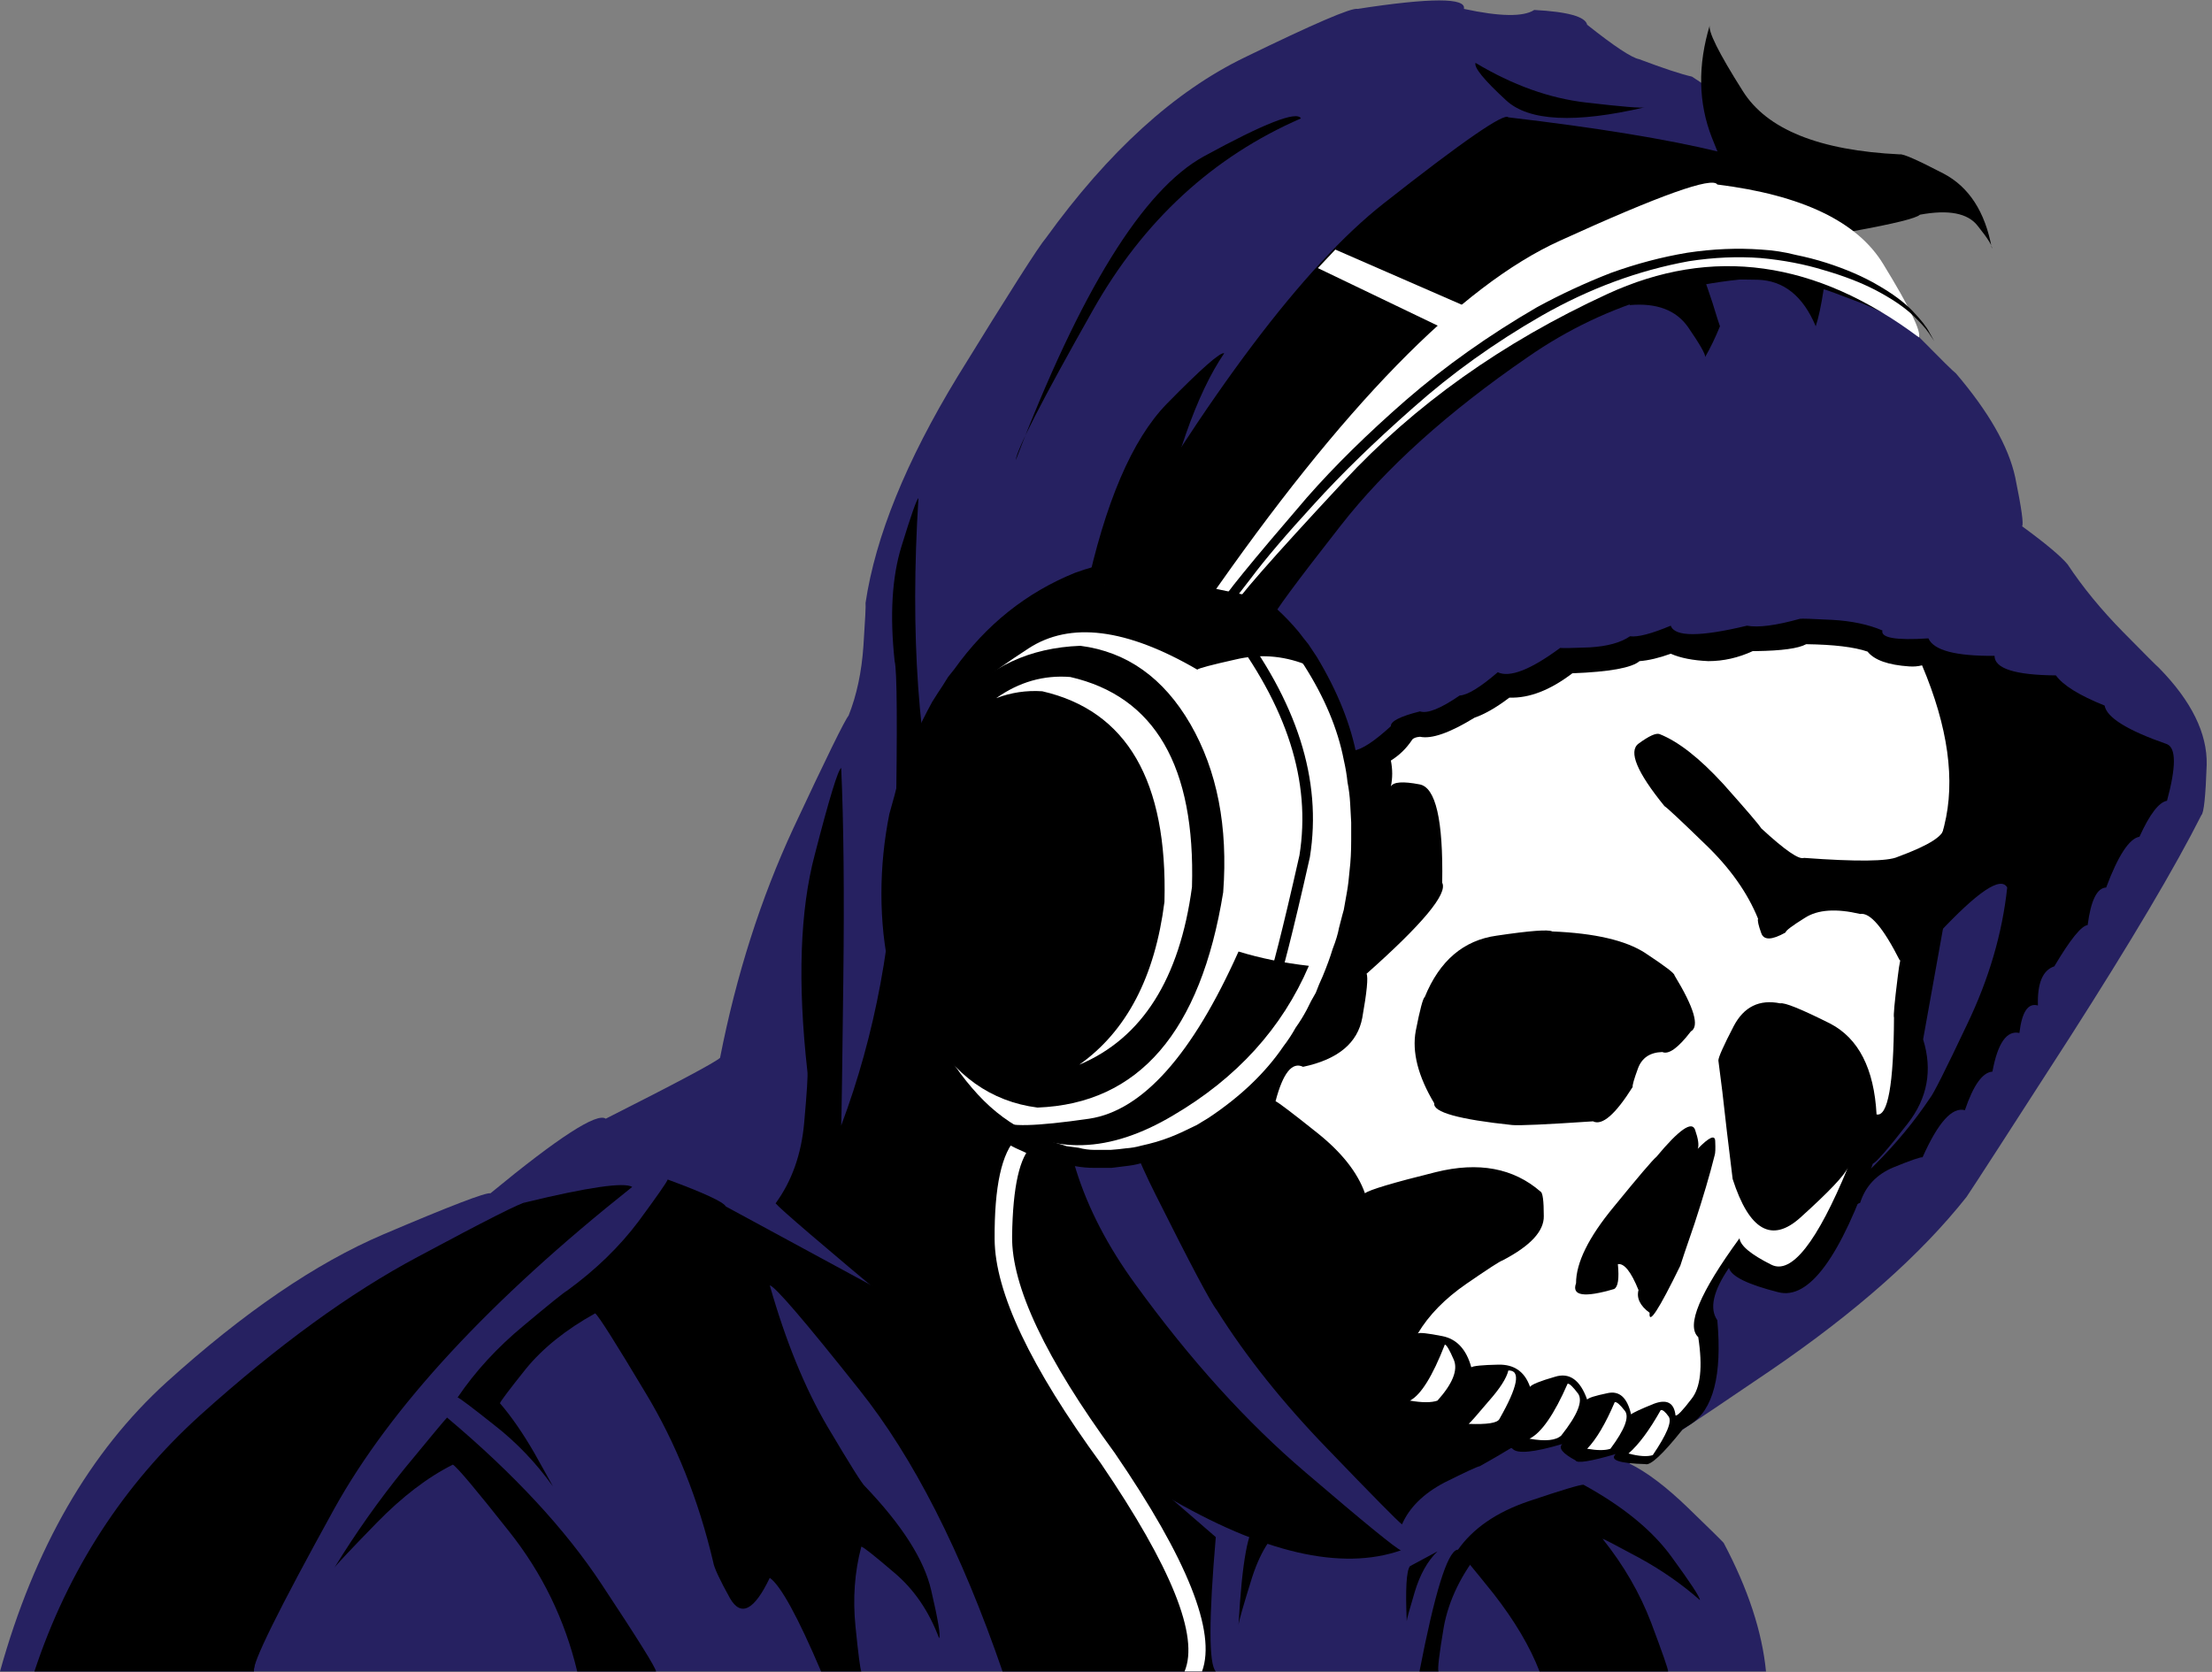 <?xml version="1.0" encoding="UTF-8" standalone="no"?>
<svg
   xmlns:dc="http://purl.org/dc/elements/1.1/"
   xmlns:cc="http://creativecommons.org/ns#"
   xmlns:rdf="http://www.w3.org/1999/02/22-rdf-syntax-ns#"
   xmlns:svg="http://www.w3.org/2000/svg"
   xmlns="http://www.w3.org/2000/svg"
   viewBox="0 0 278.667 210.667"
   height="210.667"
   width="278.667"
   xml:space="preserve"
   id="svg2"
   version="1.1"><rect x="0" y="0" width="278.667" height="210.667" fill="#808080" stroke="none"/><defs
     id="defs6" /><g
     transform="matrix(1.333,0,0,-1.333,0,210.667)"
     id="g10"><g
       transform="scale(0.1)"
       id="g12"><path
         id="path14"
         style="fill:#262161;fill-opacity:1;fill-rule:evenodd;stroke:none"
         d="m 2040.51,948.98 c -1.99,1.641 -13.32,13.008 -33.99,33.989 -20.66,21.011 -38.16,42.341 -52.5,64.021 -6.36,7.66 -20.66,19.65 -43,35.98 1.64,1.68 -0.51,17.19 -6.53,46.52 -6.33,28.99 -25,61.64 -55.97,97.97 -2.35,1.68 -13.68,12.85 -34.03,33.52 -20.31,20.66 -35.66,41.17 -45.97,61.48 4.64,10.66 -20,40.86 -74.03,90.51 -1.64,2.65 -12.81,16.01 -33.47,40 -21.02,24.02 -41.68,42.34 -62,55 -10.35,2.34 -27.03,7.85 -50,16.52 -7.03,1.33 -23.36,12.15 -49.02,32.5 -1.64,7.66 -18.32,12.31 -50,13.99 -10.31,-6.68 -32.5,-6.33 -66.48,1.01 2.34,10.67 -31.18,10.67 -100.51,0 -5.67,1.33 -41.33,-14.02 -106.99,-46.01 -66.02,-32 -128.52,-88.83 -187.5,-170.51 -6.68,-7.66 -34.5,-51.33 -83.52,-130.98 -48.672,-80 -77.66,-151.37 -86.988,-214.02 0.347,-2.35 -0.352,-15.822 -1.992,-40.509 C 814.34,945.309 809.691,923.32 801.988,903.98 798.359,899.648 781.02,864.301 750,797.969 719.02,731.328 695.859,658.828 680.512,580.469 675.16,575.82 639.18,556.641 572.5,522.969 564.18,528.98 527.852,505.469 463.52,452.461 459.18,453.48 425.352,440.469 361.988,413.48 298.672,386.48 230.512,339.961 157.5,273.98 84.84,207.969 32.34,116.801 0,0.469 h 1669.02 c -3.67,37.652 -17.03,78.16 -40,121.519 -2.03,2.313 -13.16,13.321 -33.51,32.973 -20.67,20 -39.18,34.019 -55.51,42.027 9.02,4.34 53.67,33.832 134.02,88.481 80,54.691 141.49,109.179 184.5,163.511 6.99,10.321 39.64,60.821 98,151.489 57.97,90.66 99.34,160.511 123.99,209.492 2.34,2.027 3.98,17.848 5,47.5 0.66,29.687 -14.34,60.199 -45,91.519" /><path
         id="path16"
         style="fill:#000000;fill-opacity:1;fill-rule:evenodd;stroke:none"
         d="m 1324.02,114.961 c -4.68,1.68 -34.68,26.168 -90,73.519 -55.66,47.34 -109.33,106.68 -161.01,178 -51.99,71.329 -74.651,143.829 -68.01,217.5 -8.012,10.321 5.86,42.149 41.52,95.508 3.64,-6.008 15.47,0.981 35.47,20.981 -1.64,-0.309 -6.99,2.34 -15.97,8.011 -9.03,5.661 -11.18,16.68 -6.53,33 -8.32,-0.66 -31.83,-22.5 -70.47,-65.5 -38.668,-43.011 -43,-102.5 -13,-178.519 -5,0 -13.829,18.519 -26.532,55.508 -12.648,36.992 1.532,93.011 42.5,168.011 1.684,1.989 10.672,21.168 27.032,57.5 16.33,36.68 30.47,79.489 42.5,128.508 0.67,10.672 10.32,60.473 28.99,149.492 18.32,88.68 40.51,152 66.48,190 -3.63,1.33 -21.83,-14.68 -54.49,-48 -32.66,-33.68 -58.16,-93.32 -76.48,-178.99 -1.02,-4.69 -9.03,-33.162 -24.03,-85.51 -15.002,-52.652 -31.99,-100.5 -50.97,-143.511 -2,-0.668 -7.86,-14.141 -17.5,-40.508 -9.34,-26.332 -9.848,-61.641 -1.532,-105.981 -4.328,3.68 -17.968,50 -40.968,138.989 -23.36,89.019 -31.02,197.851 -23.008,326.521 -1.684,-1.01 -6.992,-16.17 -16.024,-45.51 -8.976,-29.02 -11.129,-65.152 -6.476,-108.511 2.34,-8.668 2.648,-62.348 1.008,-160.981 C 844.488,695.469 827.34,602.809 795,516.48 c 0.352,8.68 1.02,54.141 1.988,136.489 1.024,82.34 0.352,149.492 -1.988,201.519 -3.012,-1.679 -11.328,-29.019 -25,-82.027 -13.98,-52.66 -16.328,-120.82 -6.988,-204.492 0.66,-3.008 -0.352,-19.34 -3.012,-48.989 -2.66,-29.679 -11.641,-55 -26.988,-76.011 4.328,-5.309 43.828,-39.137 118.508,-101.489 74.652,-62.652 157.97,-121.011 250,-175 92,-54.019 166.14,-71.171 222.5,-51.519" /><path
         id="path18"
         style="fill:#000000;fill-opacity:1;fill-rule:evenodd;stroke:none"
         d="m 562.5,338.98 c 3.359,-2.648 19.18,-27.648 47.5,-75 28.672,-47.339 50,-100.66 64.02,-160 0.671,-5 5.98,-16.519 15.98,-34.492 10.352,-17.688 22.852,-11.168 37.5,19.492 10.352,-7.34 26.52,-36.832 48.52,-88.512 h 38 c -1.008,1.992 -2.848,16.172 -5.5,42.5 -2.661,26.332 -0.86,51.52 5.5,75.511 2,-0.359 12.308,-8.519 30.98,-24.5 18.672,-15.66 32.852,-36.32 42.5,-61.992 1.68,1.641 -0.82,16.84 -7.5,45.473 -6.641,28.668 -27.5,61.367 -62.5,98.008 -2.34,1.679 -14.141,20.511 -35.512,56.519 -21.328,36.332 -39.488,80.821 -54.488,133.481 5,-0.981 33.16,-33.828 84.488,-98.481 C 863.359,202.66 908.52,113.828 947.5,0.469 h 201.52 c -6.68,6.992 -6.68,49.332 0,126.992 l -190,164.527 -273,147.973 c -2.348,4.34 -20.668,12.848 -55,25.508 -0.668,-2.348 -9.848,-15.508 -27.5,-39.489 -18.008,-23.992 -40.508,-45.82 -67.5,-65.511 -2.661,-1.328 -16.329,-12.348 -41.02,-33.008 -25,-20.66 -45.82,-43.32 -62.5,-67.973 1.988,-0.66 13.52,-9.328 34.488,-26.008 21.024,-16.332 39.532,-35.671 55.512,-58.011 -0.98,1.992 -6.84,12.5 -17.5,31.519 -10.98,18.992 -21.84,34.653 -32.5,46.992 0.352,1.641 8.52,12.5 24.488,32.5 16.024,19.649 37.852,37.149 65.512,52.5" /><path
         id="path20"
         style="fill:#000000;fill-opacity:1;fill-rule:evenodd;stroke:none"
         d="m 1496.52,176.988 c -3.67,0 -20.86,-5.187 -51.52,-15.508 -30.66,-10.351 -53.16,-25.859 -67.5,-46.519 2.34,-1.992 13.67,-15.66 34.02,-40.98 20,-25.66 34.5,-50.152 43.48,-73.512 h 121.52 c 0,2.34 -5.35,17.652 -16.01,46.012 -10.67,28.008 -26.02,54.499 -46.02,79.499 2.03,-0.671 13.52,-6.679 34.53,-18.011 21.33,-11.641 40.47,-25 57.5,-40 0.32,2.34 -8.51,15.859 -26.52,40.511 -18.01,25 -45.82,47.848 -83.48,68.508" /><path
         id="path22"
         style="fill:#000000;fill-opacity:1;fill-rule:evenodd;stroke:none"
         d="m 1882.5,1345.47 c 0.66,2.34 -3.83,9.49 -13.48,21.52 -9.33,11.99 -27.5,15.47 -54.53,10.47 -3.32,-3.32 -24.14,-8.48 -62.5,-15.47 -38.63,-7.03 -75.31,4.65 -110,35 -2.97,2.31 -10.97,20 -23.98,52.97 -13.01,33.01 -13.67,68.67 -1.99,107.03 -2.35,-5.35 8,-26.17 30.97,-62.5 22.7,-36.37 72.19,-56.37 148.52,-60 3.01,0.67 16.68,-5.35 41.01,-18.01 24.34,-12.65 39.65,-36.32 45.98,-71.01" /><path
         id="path24"
         style="fill:#000000;fill-opacity:1;fill-rule:evenodd;stroke:none"
         d="m 1611.52,1242.97 c 0.32,2.65 -5,11.99 -16.01,28.01 -11.33,16.32 -29.85,23.32 -55.51,21.01 l 6.52,15 c 7.66,1.99 17.5,4.14 29.5,6.49 13.98,1.99 25.82,3.82 35.5,5.5 v -4.49 c 0.67,-1.68 2.97,-8.51 7,-20.51 3.67,-11.99 5.97,-19.33 6.99,-21.99 -4.34,-10.66 -8.99,-20.35 -13.99,-29.02" /><path
         id="path26"
         style="fill:#000000;fill-opacity:1;fill-rule:evenodd;stroke:none"
         d="m 1619.49,1313.98 c 3.01,2 16.84,2.66 41.53,2 24.64,-0.67 43,-15.36 55,-43.99 2.65,7.97 5.15,19.65 7.5,35 1.99,-0.35 13.82,-4.69 35.5,-13.01 21.33,-8.36 39.5,-19.18 54.5,-32.5 -0.67,2.35 -12.66,13.32 -36.02,33.01 -23.32,19.34 -52.5,33.63 -87.5,42.97 l -101.99,-5 31.48,-18.48" /><path
         id="path28"
         style="fill:#000000;fill-opacity:1;fill-rule:evenodd;stroke:none"
         d="m 1554.49,1478.98 c -2.65,-1.01 -21.13,0.51 -55.47,4.5 -34.68,3.98 -69.53,16.48 -104.53,37.5 -1.64,-4.34 8.01,-16.18 29.03,-35.51 21.32,-19.65 65,-21.84 130.97,-6.49" /><path
         id="path30"
         style="fill:#000000;fill-opacity:1;fill-rule:evenodd;stroke:none"
         d="M 620,0.469 C 619.691,4.141 602.5,31.641 568.52,82.969 534.488,134.648 485.859,187.148 422.5,240.469 c -1.988,-1.989 -15.309,-18.008 -40,-48.008 -24.34,-30 -46.48,-61.332 -66.48,-93.981 1.992,2.999 15.152,16.988 39.492,41.989 24.328,25 48.508,43.511 72.5,55.511 3.976,-2.351 21.679,-23.32 53.008,-63.011 C 512.34,93.629 533.828,49.488 545.512,0.469 H 620" /><path
         id="path32"
         style="fill:#000000;fill-opacity:1;fill-rule:evenodd;stroke:none"
         d="m 1188.01,139.961 c -8.32,-3.633 -14.18,-35.473 -17.5,-95.473 0.35,3.633 4.65,18.832 13.01,45.473 8.67,26.367 20.15,43.008 34.49,50 h -30" /><path
         id="path34"
         style="fill:#000000;fill-opacity:1;fill-rule:evenodd;stroke:none"
         d="m 1376.99,115.469 c -9.33,-2.66 -21.13,-40.981 -35.47,-115 h 17.97 c -0.97,2.34 0.67,16.332 5,41.992 4.69,25.66 16.84,50.508 36.53,74.527 l -24.03,-1.519" /><path
         id="path36"
         style="fill:#000000;fill-opacity:1;fill-rule:evenodd;stroke:none"
         d="m 1332.5,99.961 c -3.32,-4.34 -4.34,-21.641 -3.01,-51.992 0,1.68 2.5,10.859 7.5,27.5 5,16.68 12.19,29.492 21.53,38.511 -6.68,-3.671 -15.36,-8.359 -26.02,-14.019" /><path
         id="path38"
         style="fill:#000000;fill-opacity:1;fill-rule:evenodd;stroke:none"
         d="m 960,1145.47 c 1.02,10.35 25.352,57.65 73.01,141.99 47.65,84.34 113.16,144.69 196.48,181.02 -3.98,7.34 -34.65,-4.65 -91.99,-36.02 -57.34,-31.64 -116.48,-127.3 -177.5,-286.99" /><path
         id="path40"
         style="fill:#000000;fill-opacity:1;fill-rule:evenodd;stroke:none"
         d="m 1325,139.488 c -4.34,3.321 -27.66,26.992 -70,70.981 -42.34,43.672 -77.34,87.5 -105,131.519 -5.66,6.992 -25,43.481 -58.01,109.492 -33.32,66.329 -47.81,120.321 -43.47,162 -1.02,1.321 0.31,10.5 3.98,27.5 3.36,16.989 14.34,32.34 33.01,46.008 6.68,4.653 18.16,20.313 34.49,46.992 9.02,0.981 23.52,12 43.52,33.008 -2.66,4.34 4.64,12.313 21.99,23.992 5,-0.671 17.15,11.321 36.48,36.008 6.02,-3.359 25.2,11.332 57.5,43.992 7.7,1.008 19.34,8.668 35,23 -0.31,4.649 8.87,9.34 27.5,13.989 7.03,-2.348 19.53,2.652 37.5,15 7.35,0.351 19.34,7.652 36.02,21.992 11.33,-5.313 31.01,2.34 58.98,23.008 2.03,-0.309 11.37,-0.16 28.01,0.511 16.68,1.008 29.34,4.489 38.01,10.5 7.34,-1.011 20.15,2.348 38.51,10 3.64,-10.66 27.66,-10.66 72,0 10.66,-1.992 27.34,0.161 50,6.489 1.64,0.351 11.83,0 30.5,-0.981 18.32,-1.008 34.14,-4.328 47.5,-10 -1.68,-7.027 12.82,-9.527 43.48,-7.5 5,-11.367 25.86,-16.828 62.5,-16.519 0,-11.989 19.34,-18.168 58.01,-18.481 6.68,-9.328 21.99,-18.867 46.01,-28.508 2,-11.332 21.64,-23.519 58.99,-36.492 8.67,-3.668 8.67,-21.519 0,-53.508 -7.66,-1.332 -16.33,-12.66 -26.02,-33.992 -9.65,-1.679 -20.15,-17.687 -31.48,-48.008 -8.67,-0.351 -14.49,-12.179 -17.5,-35.5 -6.02,-0.671 -16.49,-13.679 -31.49,-38.992 -11.01,-3.668 -16.17,-16.008 -15.5,-37.027 -9.34,2.699 -15.16,-5.981 -17.5,-25.981 -12,2.661 -20.51,-9.492 -25.51,-36.519 -9.34,-0.66 -18.01,-12.813 -26.02,-36.481 -11.99,3.321 -25.31,-11.492 -40,-44.5 -1.99,0.321 -11.13,-2.851 -27.5,-9.492 -15.97,-6.679 -26.48,-17.847 -31.48,-33.508 -1.33,-0.359 -7.66,-3.679 -18.99,-10 -11.36,-6.679 -17.85,-13.832 -19.53,-21.492 -10.31,2.313 -3.63,14.344 20,35.981 2.03,1.332 12.85,11.832 32.5,31.519 20,20 37.35,40.981 52.03,62.973 2.97,3.359 14.65,26.519 35,69.527 20.67,42.973 33.32,86.133 37.97,129.492 -5.97,10.981 -27.81,-3.671 -65.47,-44.019 -1.36,-2.66 -9.18,-22.152 -23.51,-58.481 -14.34,-36.32 -28.52,-74.679 -42.5,-115 -8.32,4.34 -15,42.5 -20,114.5 1.99,3.981 1.17,19.641 -2.5,46.989 -3.99,27.652 -24.18,43.011 -60.51,46.011 -10.31,-7.652 -57.34,-58.511 -140.98,-152.5 -83.67,-93.671 -143.16,-183.671 -178.51,-270 -6.02,-10.66 2.5,-33 25.51,-66.992 -7.35,-6.008 7.5,-5.508 44.49,1.492 4.33,-9.652 18.67,-7.859 43.01,5.5 -6.33,-11.011 -32.19,-29.179 -77.5,-54.492 -2.35,-0.347 -13.52,-5.508 -33.52,-15.508 -19.65,-10.351 -33.01,-23.511 -40,-39.492" /><path
         id="path42"
         style="fill:#000000;fill-opacity:1;fill-rule:evenodd;stroke:none"
         d="m 1559.49,215.98 c 3.67,-2 16.37,3.981 38.01,18 21.68,13.68 30.16,46.489 25.51,98.481 -7.66,11.019 -3.99,27.5 11.01,49.527 2,-8.008 17.5,-15.656 46.49,-23.008 28.98,-7.648 58.83,32.821 89.49,121.489 3.36,1.332 14.34,14.019 33.01,38.011 18.67,23.981 23.51,50.5 14.49,79.489 l 19.49,108.511 -425.47,120 -295,-296.992 90.98,-191.008 c 1.99,-3.679 35.35,-21.492 100,-53.519 65,-31.992 149.02,-55 251.99,-68.981" /><path
         id="path44"
         style="fill:#ffffff;fill-opacity:1;fill-rule:evenodd;stroke:none"
         d="m 1238.52,807.461 c -10.36,-13.633 -20,-23.481 -29.03,-29.492 9.69,-18.989 16.02,-43.168 19.03,-72.5 4.33,12.34 18.67,53.359 43,123.011 -13.67,-10.671 -24.68,-17.66 -33,-21.019" /><path
         id="path46"
         style="fill:#ffffff;fill-opacity:1;fill-rule:evenodd;stroke:none"
         d="m 1804.49,950.469 c -20,1.332 -33.16,6.011 -39.49,14.019 -12.66,4.34 -31.99,6.641 -58.01,6.992 -7.3,-4.019 -22.97,-6.171 -46.99,-6.519 -0.98,0 -2.15,0 -3.48,0 -13.67,-6.332 -27.69,-9.492 -42.03,-9.492 -14.65,0.66 -26.48,3.011 -35.47,6.992 -11.01,-3.981 -20.86,-6.332 -29.53,-6.992 -7.3,-6.328 -28.47,-10.16 -63.47,-11.489 -21.02,-16.011 -40.86,-23.671 -59.5,-23 -12.34,-9.339 -23.36,-15.671 -33,-18.992 -23.36,-14.328 -40.51,-20.347 -51.53,-18.008 -3.98,-0.351 -6.48,-1.32 -7.5,-3 -5.31,-8.011 -11.99,-14.5 -20,-19.5 1.68,-8.359 1.68,-16.519 0,-24.492 2.35,4.34 11.37,5 27.03,1.992 15.32,-2.652 22.5,-33.671 21.49,-93 5.35,-10.359 -18.52,-38.992 -71.49,-86.019 1.64,-3.32 0.32,-17.152 -4.02,-41.481 -4.34,-23.992 -23.01,-39.5 -55.98,-46.492 -10.35,5 -19.02,-5.859 -26.01,-32.5 3.01,-1.367 16.17,-11.367 39.49,-30 23.01,-18.359 38.01,-37.34 45,-57.027 4.34,3.359 26.68,10 66.99,20 40.35,10 73.36,3.871 99.03,-18.481 1.99,-1.011 3,-8.671 3,-23 0.32,-14.339 -12.69,-28.32 -39.02,-42 -2.34,-0.66 -13.67,-8 -33.98,-21.992 -20.36,-14.019 -35.67,-29.687 -46.02,-47.027 1.68,1.019 9.34,0.199 23.01,-2.5 13.67,-2.66 22.85,-12.5 27.5,-29.492 1.99,1.332 10.51,2.191 25.51,2.5 15,0.351 25,-6.641 30,-20.981 1.64,2.313 9.49,5.473 23.47,9.492 13.67,4.34 23.87,-2.851 30.51,-21.519 1.33,1.68 7.66,3.668 19.02,6.019 11.33,2.649 18.83,-3.992 22.5,-20 2,1.68 9.14,5 21.49,10 12.34,4.641 19.18,1.008 20.51,-11.019 1.64,-0.66 6.64,4.527 15,15.508 8.67,10.66 10.82,30.152 6.48,58.511 -11.64,10.668 1.33,41.84 39.02,93.481 0.67,-6.992 10.67,-15.313 30,-25 18.99,-9.652 43.17,21.019 72.5,92.027 -3,-7.34 -18,-23.156 -45,-47.5 -27.03,-24.328 -48.36,-12.187 -64.02,36.492 -0.31,3 -2.15,18.161 -5.51,45.5 -2.97,27.352 -5.66,49.5 -7.97,66.489 0,3.011 4.81,13.832 14.5,32.5 9.64,18.359 24.33,25.511 43.98,21.519 4.02,0.981 19.69,-5.347 46.99,-19.019 27.03,-13.989 41.68,-42.66 44.03,-85.981 10.66,-2.34 16.17,28.172 16.48,91.492 -0.66,1.68 0.51,14.489 3.52,38.508 2.65,24.34 10.31,49.813 23,76.492 3.32,1.989 10.32,24.18 20.98,66.481 10.66,42.699 3.67,93.16 -20.98,151.519 -4.02,-1.011 -8,-1.32 -12.03,-1.011" /><path
         id="path48"
         style="fill:#000000;fill-opacity:1;fill-rule:evenodd;stroke:none"
         d="m 1604.49,494.488 c 1.37,3.321 0.51,9.344 -2.5,17.973 -2.97,8.668 -15.15,0.199 -36.48,-25.473 -3.67,-3.008 -17.15,-18.867 -40.51,-47.5 -23.67,-28.668 -35.51,-52.687 -35.51,-72.027 -4.33,-11.992 7.7,-13.832 36.02,-5.473 3.67,1.992 4.84,9.813 3.51,23.481 5.98,1.011 12.5,-7.149 19.5,-24.489 -2,-7.66 1.48,-14.851 10.5,-21.492 -1.01,-12.027 8.64,2.813 28.99,44.492 0.66,2.352 5.15,15.668 13.51,40 7.97,24.34 14.34,45.821 18.99,64.5 0.66,1.989 0.82,6.321 0.51,13 0,6.641 -5.51,4.34 -16.53,-6.992" /><path
         id="path50"
         style="fill:#000000;fill-opacity:1;fill-rule:evenodd;stroke:none"
         d="m 1505.51,520.469 c 8.67,-4.34 21.17,6.519 37.5,32.5 -0.35,1.679 1.33,7.5 5,17.5 3.67,10 11.33,15.152 23.01,15.511 5.97,-2.66 15,3.821 26.99,19.489 8.32,4.691 3.16,22.34 -15.51,53.011 0.35,1.68 -8.83,8.668 -27.5,21.008 -18.32,11.992 -47.66,18.832 -88.01,20.473 -3.63,2.027 -21.13,0.66 -52.5,-3.981 -31.33,-4.339 -53.98,-23.679 -67.97,-58.011 -1.68,-0.981 -4.53,-11.641 -8.51,-31.989 -3.67,-20 2.15,-42.859 17.5,-68.519 -1.33,-8.32 23.16,-15.16 73.51,-20.473 6.33,-0.656 31.84,0.473 76.49,3.481" /><path
         id="path52"
         style="fill:#000000;fill-opacity:1;fill-rule:evenodd;stroke:none"
         d="m 1568.52,886.48 c -3.36,1.329 -10,-1.679 -20,-9.019 -9.69,-7.301 -1.53,-26.992 24.49,-58.981 2.65,-1.679 15.51,-13.679 38.51,-36.019 23.32,-22.301 40,-45.82 50,-70.473 -0.66,-1.679 0.32,-6.168 2.97,-13.508 2.35,-7 10,-6.839 23.01,0.5 0,1.641 6.17,6.329 18.52,13.989 11.99,7.652 29.33,8.832 51.99,3.511 9.33,1.641 21.83,-13 37.5,-44.019 l 41.48,34.527 v 91.492 c 1.02,-7.66 -13.47,-17 -43.47,-28.011 -9.34,-4.34 -38.83,-4.649 -88.52,-0.981 -4.65,-2.027 -18.16,7.313 -40.51,27.973 -1.99,3.359 -13.98,17.34 -35.97,42.027 -22.35,24.34 -42.35,40 -60,46.992" /><path
         id="path54"
         style="fill:#000000;fill-opacity:1;fill-rule:evenodd;stroke:none"
         d="m 1305,267.969 c -0.31,-9.649 15.66,-15.981 48.01,-18.989 -4.34,-1.992 -2.5,-7.339 5.51,-16.011 3,-8.321 21.48,-9.649 55.5,-3.989 -5.35,-2.339 -0.19,-8.359 15.47,-18 4.34,-5 20,-3.519 47.03,4.489 -4.02,-3.668 0.16,-8.828 12.5,-15.508 1.33,-2.973 13.99,-0.981 37.97,6.019 -5.97,-5.671 3.36,-8.832 28.01,-9.5 4.69,-1.679 16.33,9.141 35,32.5 l -66.99,2.5 -103.01,28.989 -61.48,19.492 -40.51,12.027 -13.01,-24.019" /><path
         id="path56"
         style="fill:#ffffff;fill-opacity:1;fill-rule:evenodd;stroke:none"
         d="m 1526.02,254.961 c 1.64,0.66 4.84,-1.992 9.49,-7.973 4.65,-5.66 0.15,-17.687 -13.52,-36.008 -5,-1.679 -12.3,-1.679 -21.99,0 8.67,8.981 17.34,23.668 26.02,43.981" /><path
         id="path58"
         style="fill:#ffffff;fill-opacity:1;fill-rule:evenodd;stroke:none"
         d="m 1569.49,247.461 c 1.68,0.66 4.18,-1.332 7.5,-5.981 3.36,-4.679 -1.64,-16.832 -15,-36.519 -5.31,-1.641 -12.97,-1.133 -22.97,1.519 9.65,8.321 19.81,22 30.47,40.981" /><path
         id="path60"
         style="fill:#ffffff;fill-opacity:1;fill-rule:evenodd;stroke:none"
         d="m 1481.52,272.461 c 1.64,0.348 5,-2.813 10,-9.492 4.65,-6.989 -0.66,-20.16 -16.01,-39.489 -5,-4.652 -15,-5.671 -30,-3.011 11.33,5.66 23.32,23.011 36.01,51.992" /><path
         id="path62"
         style="fill:#ffffff;fill-opacity:1;fill-rule:evenodd;stroke:none"
         d="m 1425.51,284.961 c 11.99,0.348 9.18,-15 -8.52,-45.981 -1.99,-3.671 -11.64,-5.152 -28.98,-4.492 1.68,1.332 7.85,8.321 18.51,20.981 10.98,12.34 17.31,22.191 18.99,29.492" /><path
         id="path64"
         style="fill:#ffffff;fill-opacity:1;fill-rule:evenodd;stroke:none"
         d="m 1365.51,309.488 c 1.68,-0.347 4.49,-5.187 8.51,-14.527 3.99,-9.652 -1.17,-22.5 -15.5,-38.481 -5.67,-1.992 -14.34,-1.992 -26.02,0 10.35,5.321 21.33,23.008 33.01,53.008" /><path
         id="path66"
         style="fill:#ffffff;fill-opacity:1;fill-rule:evenodd;stroke:none"
         d="m 1119.49,0.469 h 16.53 c 13.67,37.34 -13.83,106.172 -82.5,206.519 -65.36,89.34 -97.661,157.66 -97,205 0.671,46.992 7.152,75.672 19.5,85.981 -5.36,1.992 -10.36,4.332 -15,6.992 C 946.68,490.98 939.691,458.98 940,408.98 c 0.352,-50 33.828,-120.66 100.51,-211.992 66.68,-98.007 93.01,-163.507 78.98,-196.519" /><path
         id="path68"
         style="fill:#000000;fill-opacity:1;fill-rule:evenodd;stroke:none"
         d="m 1202.5,995.98 c 0.66,4.33 22.19,33.51 64.49,87.5 42.35,54.33 101.37,107.5 177.03,159.49 75.32,52.34 163.48,77.65 264.5,76.01 l -18.52,13.01 h -180 l -250.98,-110.51 -119.53,-155.5 -3.47,-73.519 66.48,3.519" /><path
         id="path70"
         style="fill:#ffffff;fill-opacity:1;fill-rule:evenodd;stroke:none"
         d="M 1276.02,719.488 C 1258.01,641.801 1223.67,581.129 1173.01,537.461 1122.34,494.141 1066.84,477.809 1006.52,488.48 946.84,503.121 902.66,540.469 874.02,600.469 845,660.82 838.012,730.16 853.012,808.48 c 18.008,77.649 52.34,138.161 103.008,181.481 50.66,43.669 106.17,60.199 166.48,49.529 59.34,-14.69 103.52,-52.189 132.5,-112.502 29.02,-60 36.02,-129.179 21.02,-207.5" /><path
         id="path72"
         style="fill:#000000;fill-opacity:1;fill-rule:evenodd;stroke:none"
         d="m 1270,720.469 c 0,0.351 1.02,6.011 3.01,16.992 1.01,5.66 1.83,12.5 2.5,20.508 1.01,8.359 1.48,17.851 1.48,28.511 0,5 0,10.508 0,16.489 -0.31,5.66 -0.66,11.679 -0.97,18.011 -0.36,6.68 -1.18,13.321 -2.5,20 -0.67,6.68 -1.84,13.668 -3.52,21.008 -5.66,29.34 -18.16,59.141 -37.5,89.492 -2.66,3.68 -5.16,7.348 -7.5,10.981 -3.01,3.668 -5.98,7.187 -8.98,10.508 -6.02,6.992 -12.66,13.672 -20,20 -3.68,3.011 -7.5,6.011 -11.53,9.021 -3.63,2.97 -7.65,5.67 -11.99,7.97 -4.34,2.34 -8.48,4.69 -12.5,7.03 -4.65,1.99 -9.14,3.99 -13.48,5.98 -40,14.69 -81.01,13.67 -123,-3.01 -41.02,-17.97 -75.36,-46.48 -103.008,-85.472 l -5.512,-7.027 -4.488,-7.5 c -3.012,-4.652 -6.024,-9.492 -8.992,-14.492 -6.008,-10.668 -11.168,-21.328 -15.5,-31.989 -2.348,-5.359 -4.692,-10.82 -7,-16.492 l -5.5,-16.519 c -3.36,-11.328 -6.329,-22.809 -9.032,-34.489 -5,-23.32 -7.648,-46.839 -7.968,-70.511 0,-11.989 0.468,-23.828 1.492,-35.508 0.66,-5.66 1.476,-11.481 2.5,-17.5 l 1.008,-8.481 2,-8.511 c 10,-46.641 30.152,-86.489 60.5,-119.489 15,-16.332 32,-28.832 50.98,-37.5 4.691,-2 9.488,-3.992 14.488,-6.019 5,-1.332 10.203,-2.813 15.512,-4.492 l 3.01,-0.981 3.98,-0.508 7.5,-1.011 c 5,-1.328 10,-1.989 15,-1.989 5,0 10,0 15,0 5,0.352 9.85,0.821 14.53,1.481 5,0.348 9.81,1.168 14.5,2.5 4.64,1.019 9.33,2.187 13.98,3.519 9.02,2.649 17.66,6.008 26.02,10 4.33,1.989 8.47,3.981 12.5,6.008 3.67,2.313 7.5,4.653 11.48,6.992 30,20 53.52,42.5 70.51,67.5 4.33,5.668 8.16,11.489 11.48,17.5 4.03,5.668 7.5,11.329 10.51,17 2.66,5.661 5.51,11.008 8.52,16.008 1.99,5.313 4.14,10.473 6.48,15.473 4.02,9.687 7.19,18.359 9.49,26.019 3.01,7.649 5,14.329 6.02,20 2.65,10.348 4.18,16.008 4.49,16.989 m 11.02,-2.5 c 0,-0.309 -1.33,-5.981 -4.03,-16.989 -1.33,-5.671 -3.32,-12.66 -5.97,-21.019 -2.35,-7.973 -5.67,-17.152 -10,-27.5 -2,-5 -4.18,-10.16 -6.53,-15.473 -2.97,-5.66 -5.97,-11.367 -8.98,-17.027 -2.66,-5.981 -6.02,-11.992 -10,-17.973 -3.67,-6.008 -7.85,-12.187 -12.5,-18.508 -17.35,-25.671 -41.68,-49.5 -73.01,-71.492 -3.98,-2.34 -8.01,-4.84 -11.99,-7.5 -4.34,-2.34 -8.67,-4.687 -13.01,-7.027 -8.67,-4.34 -18.01,-8.16 -28.01,-11.481 -5,-1.679 -10,-3.011 -15,-3.992 -5,-1.679 -10.15,-2.847 -15.47,-3.508 -5.35,-0.671 -10.66,-1.332 -16.01,-2 -5.67,0 -11.17,0 -16.49,0 -5.66,0 -11.36,0.508 -17.03,1.489 l -7.97,1.011 -4.53,0.508 c -1.99,0.672 -3.47,0.981 -4.49,0.981 -5.309,1.679 -10.512,3.16 -15.512,4.492 -5.66,1.68 -11.129,3.871 -16.476,6.519 -21.992,9.34 -41.684,22.661 -58.992,40 -34.329,35.668 -57.032,78.68 -68,128.989 l -2,9.492 -1.52,9.019 c -0.98,6.329 -1.84,12.5 -2.5,18.481 -1.328,12.699 -1.988,25.348 -1.988,38.008 0,25.351 2.5,50.511 7.5,75.511 l 5,18 c 1.328,5.981 3.008,12 5,18.008 l 6.476,18.481 c 2.352,6.011 4.692,11.832 7.032,17.5 5.32,11.679 10.98,23.011 17,34.019 3.32,5.313 6.64,10.473 10,15.473 l 5,8.008 5.968,7.5 c 30,41.992 68.012,72.341 114.032,91.011 47.65,17.35 93,17.35 135.97,0 5,-2.34 10.2,-4.68 15.51,-6.99 4.69,-2.69 9.18,-5.35 13.52,-8.01 5,-2.65 9.49,-5.86 13.47,-9.49 4.03,-3.01 8.01,-6.17 12.03,-9.53 7.66,-6.991 14.65,-14.339 20.98,-21.991 3.01,-3.989 6.02,-7.809 9.02,-11.489 2.66,-4.019 5.32,-8 7.97,-11.992 19.69,-32.687 32.35,-64.328 38.01,-95 1.68,-7.34 2.85,-14.687 3.52,-22.027 1.32,-6.992 2.14,-13.832 2.5,-20.473 0.31,-6.367 0.66,-12.5 0.97,-18.508 0,-6.332 -0.15,-12.152 -0.47,-17.5 0,-11.019 -0.66,-20.671 -2.03,-28.992 -0.66,-8.359 -1.48,-15.508 -2.5,-21.519 l -3.47,-17.5" /><path
         id="path74"
         style="fill:#000000;fill-opacity:1;fill-rule:evenodd;stroke:none"
         d="m 1156.02,736.988 c -21.33,-132.027 -79.85,-199.84 -175.508,-203.508 -43.992,5.661 -78.672,30.348 -103.992,73.981 -25.348,44.019 -35.661,96.84 -31.008,158.519 21.328,132.34 79.84,200.348 175.508,203.981 43.98,-5.66 78.67,-30.313 103.98,-73.981 25.35,-43.992 35.66,-97 31.02,-158.992" /><path
         id="path76"
         style="fill:#ffffff;fill-opacity:1;fill-rule:evenodd;stroke:none"
         d="m 1126.52,741.988 c 3.32,113.992 -35,180.16 -115,198.481 -25,1.992 -48.36,-4.649 -70,-20 13.992,5.351 28.48,7.5 43.48,6.519 80,-18.359 118.52,-84.687 115.51,-199.019 -8.99,-70.981 -35.82,-122.348 -80.51,-153.989 59.34,25 94.84,80.981 106.52,168.008" /><path
         id="path78"
         style="fill:#000000;fill-opacity:1;fill-rule:evenodd;stroke:none"
         d="m 1745.51,1353.48 c 8.67,2.65 -0.51,17.65 -27.5,45 -27.35,27.65 -124.85,51.32 -292.5,71.01 -3.67,4.65 -43.01,-22.5 -118.01,-81.52 -75.31,-59.34 -165,-178.32 -268.98,-356.99 l 97.5,-38.519 c 0.31,6.019 23.98,43.159 70.97,111.519 47.35,68.68 116.37,132.66 207.03,192 90.32,59.64 200.82,78.82 331.49,57.5" /><path
         id="path80"
         style="fill:#000000;fill-opacity:1;fill-rule:evenodd;stroke:none"
         d="m 1170.51,680.98 c -43.67,-97.66 -90.67,-150.359 -141.02,-158.011 -50.662,-7.348 -77.97,-8.008 -81.99,-1.989 47.34,-32.351 101.02,-30.671 161.02,5 60.31,35.348 103.16,82.5 128.47,141.481 -23.63,2.699 -45.82,7.187 -66.48,13.519" /><path
         id="path82"
         style="fill:#ffffff;fill-opacity:1;fill-rule:evenodd;stroke:none"
         d="m 1383.52,1291.48 -121.53,53.01 -16.48,-17.5 114.49,-55 23.52,19.49" /><path
         id="path84"
         style="fill:#ffffff;fill-opacity:1;fill-rule:evenodd;stroke:none"
         d="m 1164.02,1004.49 c 2.66,7.66 37.82,47.81 105.47,120.47 67.35,72.7 150.51,131.84 249.53,177.5 98.99,45.66 197.15,32.03 294.5,-40.98 2.34,5.67 -8.83,28.68 -33.52,68.99 -24.34,40.35 -76.64,65.51 -156.99,75.51 -4.65,7.65 -54.18,-10 -148.52,-53.01 -94.33,-42.66 -205.97,-157.15 -335,-343.48 l 24.53,-5" /><path
         id="path86"
         style="fill:#000000;fill-opacity:1;fill-rule:evenodd;stroke:none"
         d="m 911.52,918.48 c 0.98,6.989 21.14,23.321 60.468,48.981 39.342,25.66 92.502,19.019 159.532,-20 1.64,1.367 13.64,4.527 35.98,9.527 22.34,5.313 44.34,3.832 66.02,-4.527 13.67,-0.981 14.84,4.18 3.47,15.508 l -62.5,50.511 -66.48,13.98 c -1.68,0.35 -9.65,1.02 -23.99,2.03 -14.02,0.67 -23.51,-0.19 -28.51,-2.5 -5,-3.01 -15.67,-6.01 -31.99,-9.02 -16.33,-3.01 -25.668,-4.65 -28.008,-5 -2.352,-1.33 -11.492,-7.15 -27.5,-17.5 -16.024,-10.669 -24.852,-18.482 -26.492,-23.482 -2.34,-5 -10.661,-13.867 -25,-26.519 -14.329,-12.66 -16.008,-23.321 -5,-31.989" /><path
         id="path88"
         style="fill:none;stroke:#000000;stroke-width:10;stroke-linecap:round;stroke-linejoin:round;stroke-miterlimit:10;stroke-dasharray:none;stroke-opacity:1"
         d="m 1203.01,650.98 c 3.16,7.649 13.51,46.68 30,120 11.48,71.68 -11.84,143.981 -70,220" /><path
         id="path90"
         style="fill:#000000;fill-opacity:1;fill-rule:evenodd;stroke:none"
         d="m 1154.02,1010.47 c 0.98,4.69 27.97,37.85 80.98,99.49 26.02,29.69 57.34,60.51 94.02,92.5 37,32.03 78.17,61.17 123.48,87.5 22.66,12.34 46.02,23.16 70,32.5 24.02,8.67 48.01,15 71.99,19.02 24.34,3.68 47.7,4.65 70,3.01 11.37,-0.66 22.19,-2.34 32.5,-5 10,-2.03 19.69,-4.53 29.03,-7.5 18.67,-6.01 34.84,-13.01 48.47,-21.01 14.03,-8.01 25,-16.18 33.01,-24.5 8.01,-8.36 13.36,-15.15 16.02,-20.5 3,-5.36 4.49,-8.01 4.49,-8.01 0,0 -1.68,2.5 -5,7.5 -3.32,5 -9.18,11.33 -17.5,19.02 -8.32,7.31 -19.49,14.65 -33.52,21.99 -13.63,7 -29.65,13.17 -47.97,18.48 -18.36,5.66 -38.36,9.53 -60,11.52 -21.68,1.64 -44.33,0.67 -68,-3 -47.66,-8.68 -94.03,-25.82 -139.03,-51.49 -44.65,-25.66 -85.15,-54.69 -121.48,-87.03 -36.33,-31.99 -67.5,-62.3 -93.52,-90.98 -26.33,-28.67 -46.33,-52.18 -60,-70.5 -13.98,-18.01 -21.13,-27.35 -21.48,-28.01 l -6.49,5" /><path
         id="path92"
         style="fill:#000000;fill-opacity:1;fill-rule:evenodd;stroke:none"
         d="M 240,0.469 C 239.02,10.469 258.52,67.461 298.52,171.48 338.16,275.469 404.34,366.332 496.988,443.98 493.012,443.98 459.02,426.801 395,392.461 331.02,358.48 262.5,308.629 189.488,242.969 116.52,176.988 64.18,96.129 32.5,0.469 H 240" /><path
         id="path94"
         style="fill:#000000;fill-opacity:1;fill-rule:evenodd;stroke:none"
         d="m 240,0.469 c -2.34,6.68 23.012,58.012 76.02,154.019 53.32,95.981 147.14,197.313 281.48,303.992 -7.66,4.641 -41.172,-0.16 -100.512,-14.5 -2.297,-1.679 -15.308,-10.859 -38.976,-27.5 -23.992,-16.679 -45,-31.32 -63.012,-44.019 -5,-2.973 -33.012,-27.973 -83.98,-75 C 260.352,250.82 216.68,200.98 180,147.969 L 202.5,4.488 c 0.66,2.973 5.16,8.633 13.52,16.992 8.32,8.008 16.32,0.98 23.98,-21.012" /></g></g></svg>